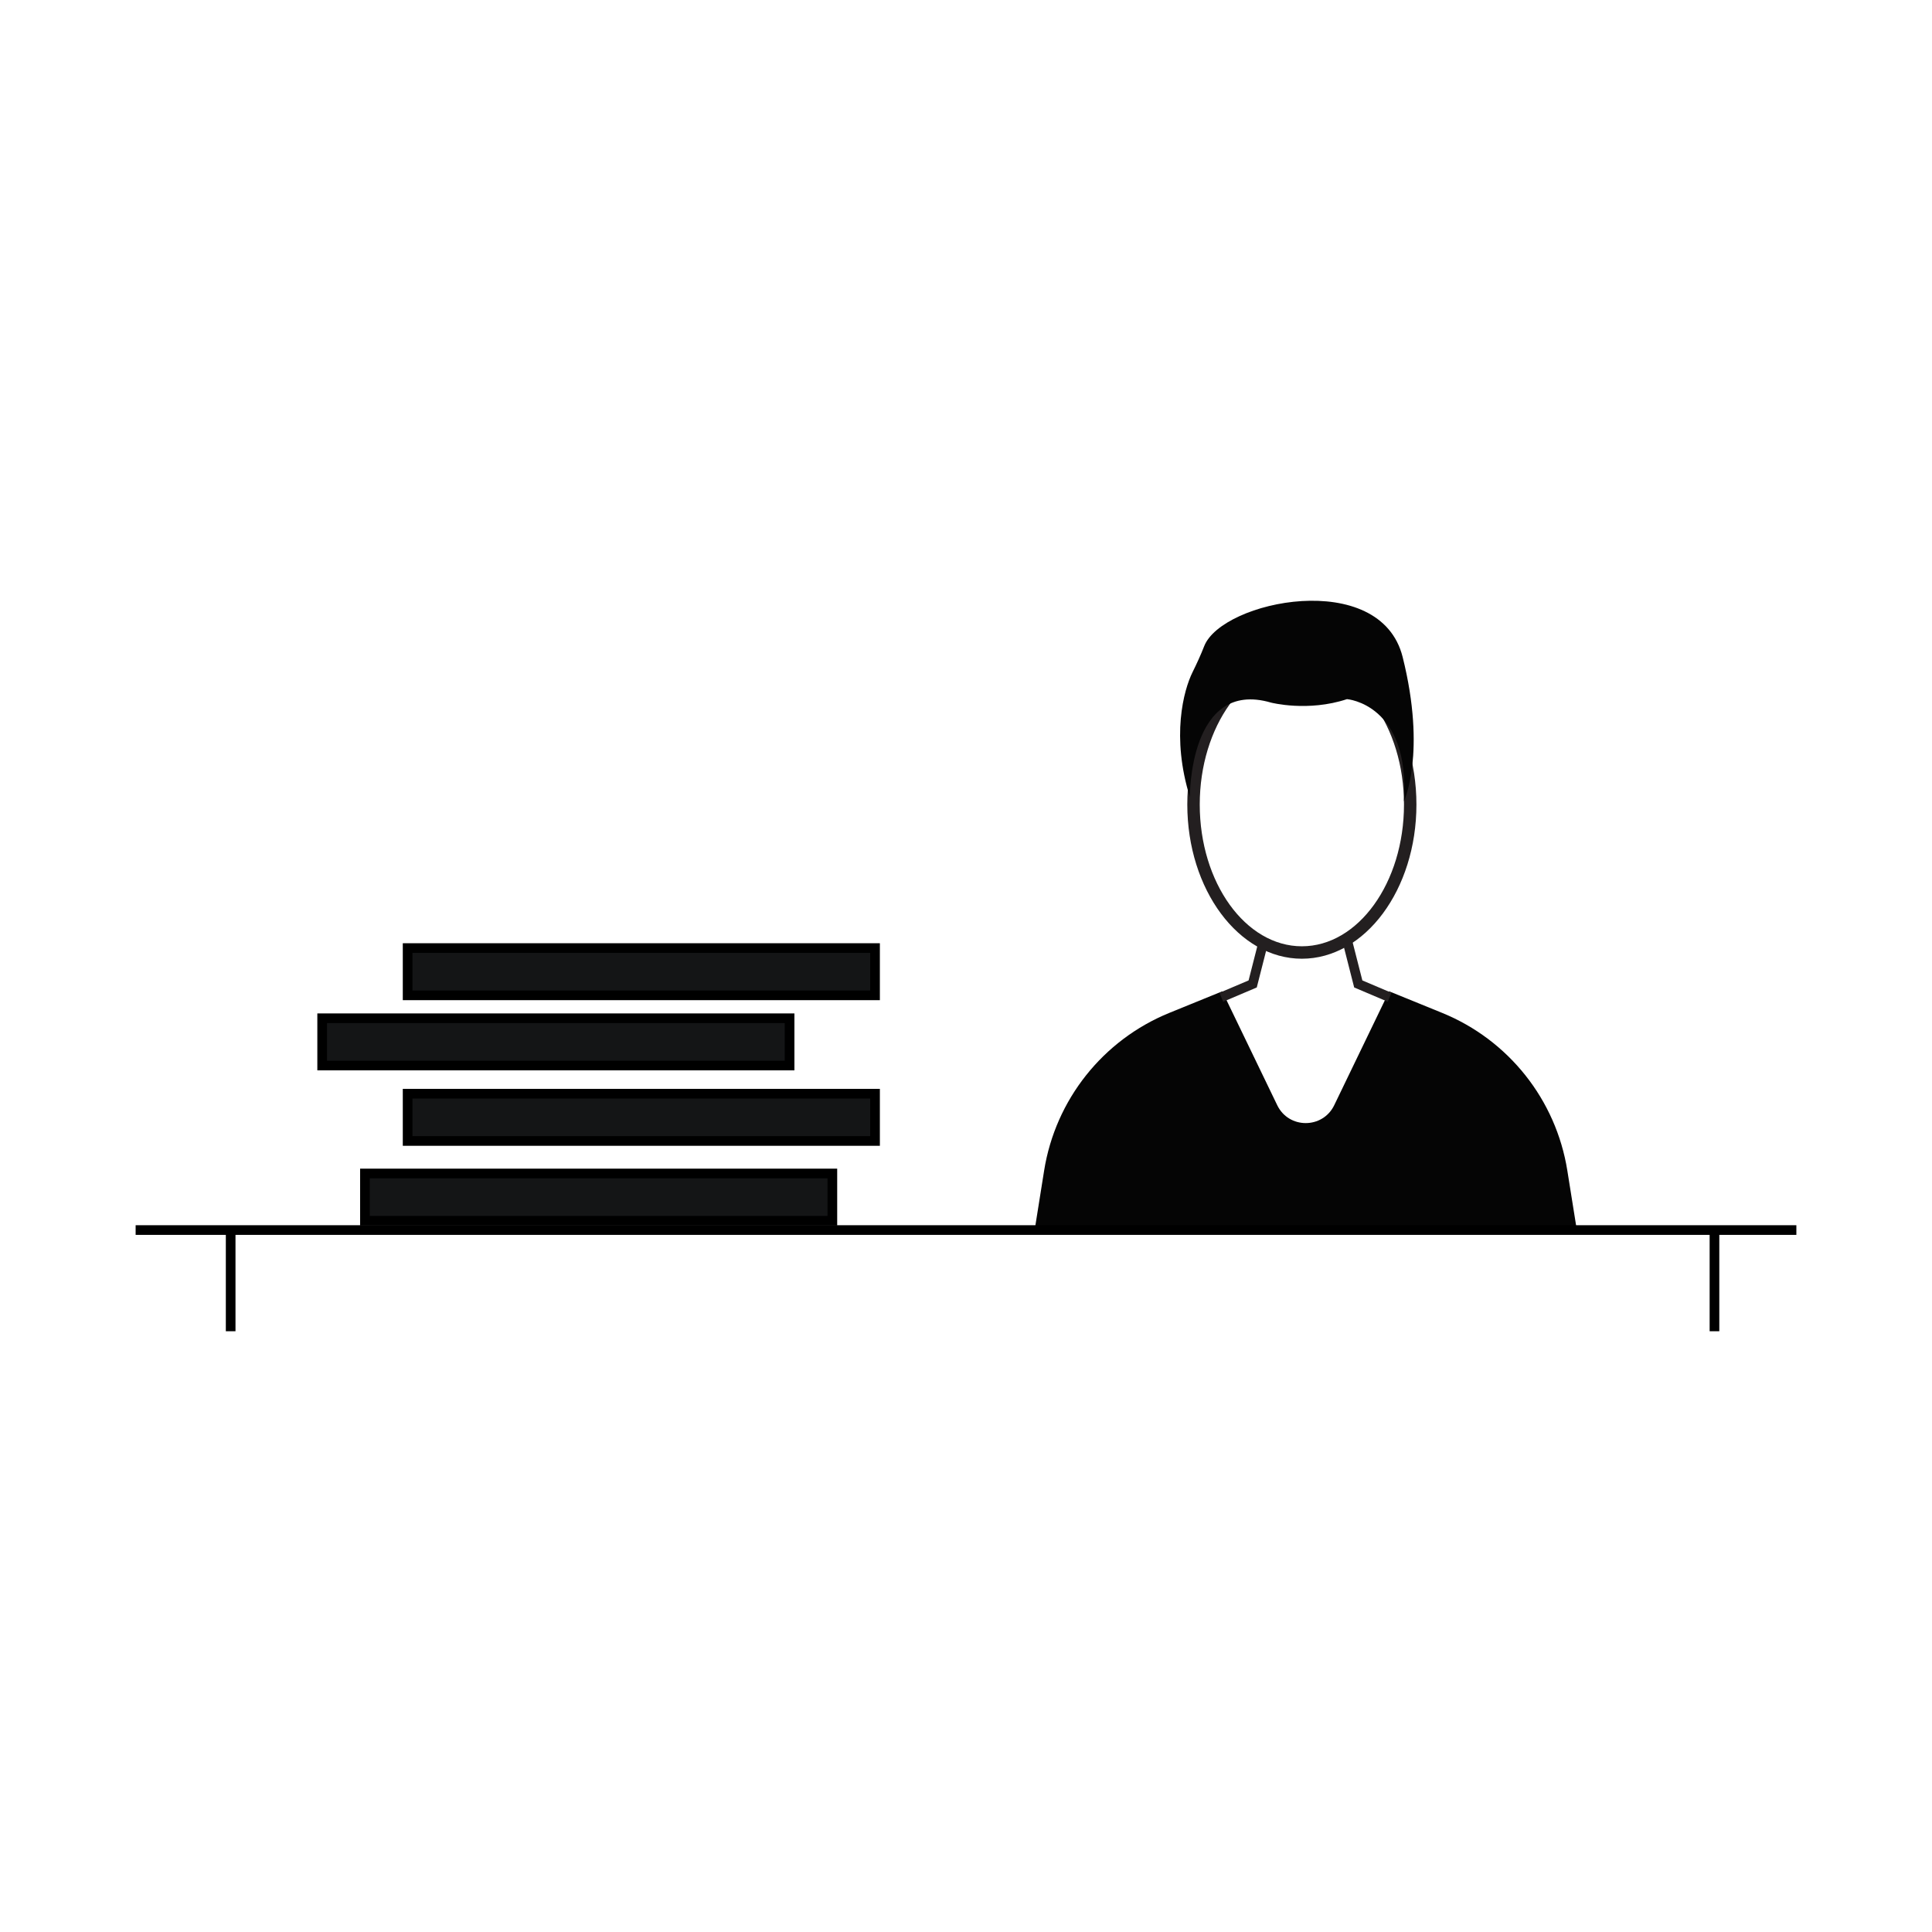 <?xml version="1.0" encoding="utf-8"?>
<!-- Generator: Adobe Illustrator 24.1.0, SVG Export Plug-In . SVG Version: 6.00 Build 0)  -->
<svg version="1.1" id="Layer_1" xmlns="http://www.w3.org/2000/svg" xmlns:xlink="http://www.w3.org/1999/xlink" x="0px" y="0px"
	 viewBox="0 0 640 640" style="enable-background:new 0 0 640 640;" xml:space="preserve">
<style type="text/css">
	.st0{fill:#141516;}
	.st1{fill:#231F20;}
	.st2{fill:#050505;}
	.st3{fill:#231F20;stroke:#000000;stroke-miterlimit:10;}
	.st4{fill:none;stroke:#000000;stroke-width:12;stroke-miterlimit:10;}
</style>
<g>
	<g>
		<g>
			<path class="st1" d="M431.26,317.59c-20.92,0-37.95-22.91-37.95-51.08c0-28.16,17.02-51.08,37.95-51.08
				c20.92,0,37.95,22.91,37.95,51.08C469.21,294.68,452.19,317.59,431.26,317.59z M431.26,219.55c-18.66,0-33.83,21.07-33.83,46.96
				c0,25.89,15.18,46.96,33.83,46.96c18.65,0,33.83-21.07,33.83-46.96C465.1,240.62,449.92,219.55,431.26,219.55z"/>
		</g>
		<g>
			<path class="st2" d="M522.21,406.6H342.88l3-18.82c3.74-23.47,19.47-43.28,41.48-52.25h0l17.53-7.14l18.21,37.72
				c3.81,7.9,15.06,7.9,18.88,0l18.21-37.72l17.53,7.14h0c22.01,8.97,37.74,28.78,41.48,52.25L522.21,406.6z"/>
		</g>
		<g>
			<polygon class="st1" points="405.2,331.83 403.95,328.88 413.61,324.78 417.19,310.75 420.29,311.54 416.32,327.11 			"/>
		</g>
		<g>
			<polygon class="st1" points="459.71,331.83 448.59,327.11 444.62,311.54 447.72,310.75 451.3,324.78 460.96,328.88 			"/>
		</g>
		<g>
			<path class="st2" d="M394.16,264.04c0,0-0.34-39.25,26.9-31.29c0,0,12.16,3.15,25.15-1.15c0,0,20.96,1.57,18.86,33.85
				c0,0,7.55-15.93-0.42-47.79c-7.39-29.55-59.86-18.71-65.75-3.6c-1.14,2.91-2.44,5.76-3.83,8.56
				C392.03,228.75,387.96,244.1,394.16,264.04z"/>
		</g>
	</g>
	<g>
		<g>
			<rect x="44.93" y="405.87" width="550.14" height="3.2"/>
		</g>
		<g>
			<rect x="74.81" y="407.47" width="3.2" height="33.52"/>
		</g>
		<g>
			<rect x="566.34" y="407.47" width="3.2" height="33.52"/>
		</g>
		<g>
			<rect x="120.89" y="388.73" class="st0" width="154.84" height="15.66"/>
			<path d="M277.34,405.99H119.29v-18.86h158.04V405.99z M122.49,402.79h151.64v-12.46H122.49V402.79z"/>
		</g>
		<g>
			<rect x="135.03" y="362.3" class="st0" width="154.84" height="15.66"/>
			<path d="M291.48,379.56H133.43V360.7h158.04V379.56z M136.63,376.36h151.64V363.9H136.63V376.36z"/>
		</g>
		<g>
			<rect x="106.72" y="337.31" class="st0" width="154.84" height="15.66"/>
			<path d="M263.16,354.57H105.12v-18.86h158.04V354.57z M108.32,351.37h151.64v-12.46H108.32V351.37z"/>
		</g>
		<g>
			<rect x="135.03" y="314.06" class="st0" width="154.84" height="15.66"/>
			<path d="M291.48,331.32H133.43v-18.86h158.04V331.32z M136.63,328.12h151.64v-12.46H136.63V328.12z"/>
		</g>
	</g>
</g>
</svg>
